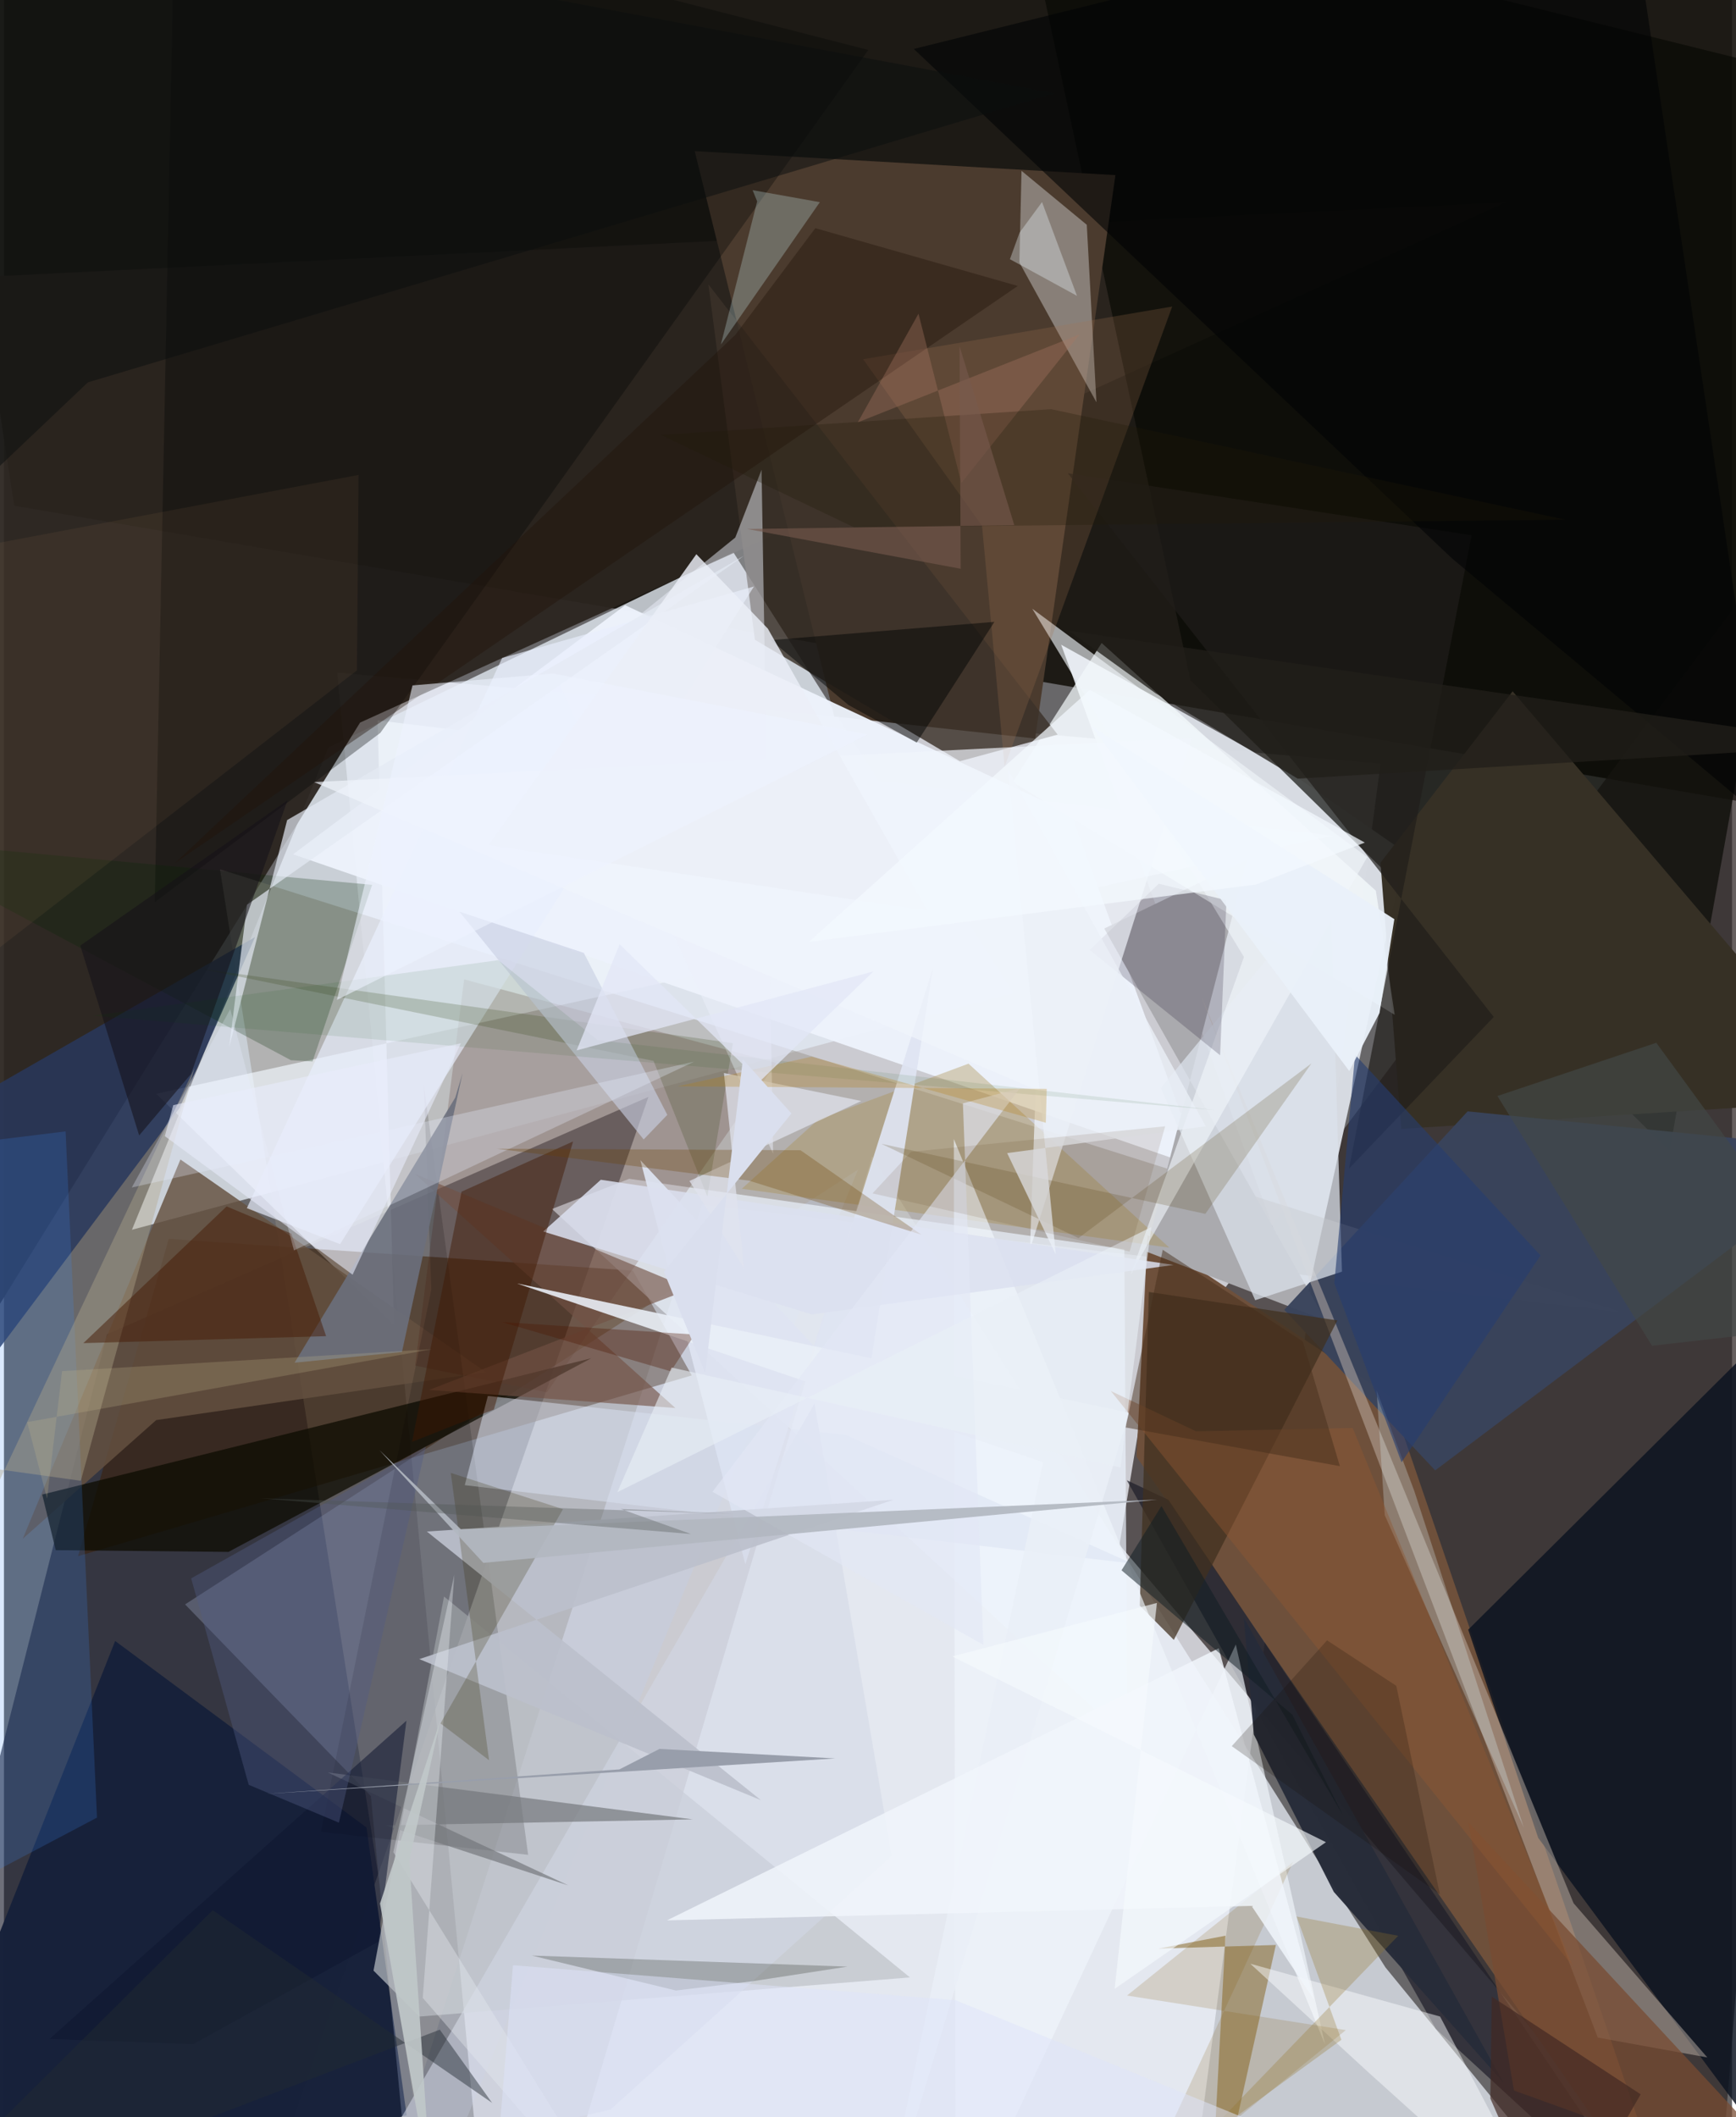 <svg xmlns="http://www.w3.org/2000/svg" width="228" height="278" viewBox="0 0 836 1024"><path fill="#686769" d="M0 0h836v1024H0z"/><path fill="#f2f4fb" fill-opacity=".714" d="M161.2 325.332l68.992 728.77 347.427-14.564 88.33-670.247z"/><path fill="#16130e" fill-opacity=".91" d="M898 397.553L4.969 244.6-42.121-62H898z"/><path fill="#302827" fill-opacity=".737" d="M551.602 675.223l-11.963 71.947L828.076 1086 898 212.4z"/><path fill="#171928" fill-opacity=".624" d="M121.734 1076.917l190.05-546.39-261.925 114.81L-62 1086z"/><path fill="#e2eaf2" fill-opacity=".796" d="M352.732 266.924L488.295 480.28 61.913 594.8l95.054-233.267z"/><path fill="#2b251f" fill-opacity=".941" d="M726.574 97.833L-8.354 133.81-62 727.565 172.28 349.49z"/><path fill="#eef3fd" fill-opacity=".702" d="M263.56 1086l156.47-526.774 248.278 392.312 103.45 126.556z"/><path fill="#d7dbe2" fill-opacity=".984" d="M677.764 412.204l-48.97 222.417-117.347-322.79 109.073 60.651z"/><path fill="#080904" fill-opacity=".675" d="M805.775 556.697L898 42.808 491.223-58.009l82.745 387.044z"/><path fill="#918a81" fill-opacity=".42" d="M198.292 1016.29l-93.781-595.843 678 214.208-444.764-52.037z"/><path fill="#6e503b" d="M547.909 704.58l5.34-107.202 117.424 78.127L811.395 1086z"/><path fill="#4b3b2e" d="M401.665 346.525l97.2 10.685L537.7 84.694 334.167 73.09z"/><path fill="#f2f8ff" fill-opacity=".655" d="M188.72 640.978l-7.966-292.553 462.073 55.82L73.676 529.043z"/><path fill="#3b1c01" fill-opacity=".498" d="M79.723 599.2l224.58 15.37 28.435 50.671L35.854 752.66z"/><path fill="#0c1421" fill-opacity=".839" d="M708.366 788.212l137.107-136.294L888.383 1086l-146.16-197.097z"/><path fill="#17213a" fill-opacity=".984" d="M53.796 793.682L-62 1086l256.808-62.902-19.428-139.2z"/><path fill="#c0d0f2" fill-opacity=".251" d="M413.152 565.758L87.617 775.994l89.88 92.708L198.534 1086z"/><path fill="#edf2fb" fill-opacity=".957" d="M300.544 292.72L139.872 413.196 578.91 564.893l-62.6-171.149z"/><path fill="#aaaaae" d="M532.303 449.104l107.08 189.579-86.96-33.405 48.832-189.393z"/><path fill="#373126" fill-opacity=".996" d="M729.856 334.361L898 532.026l-222.04 13.977-10.047-128.725z"/><path fill="#1e1f29" fill-opacity=".706" d="M692.759 981.337L543.193 715.945l20.11 9.44L806.443 1086z"/><path fill="#655140" fill-opacity=".827" d="M9.099 744.234l76.274-183.431 147.812 102.86L73.652 686.85z"/><path fill="#cececc" fill-opacity=".467" d="M491.238 126.957l1.027-44.336 31.575 26.104 4.666 85.831z"/><path fill="#f8feff" fill-opacity=".69" d="M663.702 430.816l9.097 60.026-184.791-112.548 43.023-67.29z"/><path fill="#3c322a" fill-opacity=".824" d="M340.798 137.558l168.95 217.744-47.274 12.872-99.19-58.745z"/><path fill="#eaf0fb" fill-opacity=".714" d="M542.022 604.253l1.458 237.064-278.359-256.57 37.357-14.601z"/><path fill="#0d0c01" fill-opacity=".741" d="M18.508 722.862l6.537 26.898 83.569.841 175.48-93.652z"/><path fill="#28385c" fill-opacity=".847" d="M-6.04 657.202l90.97-121.267 36.525-82.691-155.643 89.187z"/><path fill="#3a445c" fill-opacity=".961" d="M708.09 537.525L898 556.591 692.381 711.173l-73.02-77.67z"/><path fill="#cdbfb3" fill-opacity=".447" d="M759.32 920.488l-180.23-439.08 191.95 504.104 52.993 9.6z"/><path fill="#bcc1c7" fill-opacity=".69" d="M212.894 772.18l-34.108 180.932 22.128 22.223 237.382-18.923z"/><path fill="#41301f" fill-opacity=".733" d="M645.048 638.649l-79.104 154.504-16.46-16.558 4.4-151.716z"/><path fill="#440f00" fill-opacity=".173" d="M222.62 473.696l150.988 40.415-110.93 159.3-63.756-12.893z"/><path fill="#8d6e32" fill-opacity=".565" d="M558.49 942.467l32.451-6.24-8.03 149.773 32.402-145.286z"/><path fill="#030001" fill-opacity=".157" d="M203.098 524.675l50.484 372.44-100.225-11.117 53.395-262.322z"/><path fill="#010404" fill-opacity=".325" d="M82.883-62l335.26 86.18-236.057 330.28L72.95 436.334z"/><path fill="#dbe2ec" fill-opacity=".733" d="M641.486 426.818l5.805 188.228-41.979 13.814-45.669-102.626z"/><path fill="#002700" fill-opacity=".239" d="M149.291 513.406l28.808-85.433L-62 405.675l200.816 107.104z"/><path fill="#e9eefd" fill-opacity=".671" d="M162.592 601.737l200.23-318.068-121.799 34.568-123.527 266.122z"/><path fill="#ebf0fa" fill-opacity=".475" d="M366.501 227.188l5.6 330.828L268.069 329.4l85.734-69.41z"/><path fill="#a98e4b" fill-opacity=".373" d="M356.936 574.96l206.82 28.476-97.124-88.98-72.625 26.977z"/><path fill="#dfe4f3" fill-opacity=".918" d="M449.38 468.354l-90.72 288.23-50.786-195.464 108.612 116.214z"/><path fill="#f0f6fc" fill-opacity=".663" d="M639.09 988.817l-43.145-193.434L460.292 1086l-.769-535.103z"/><path fill="#3d8dfe" fill-opacity=".188" d="M-40.595 924.294l18.637-370.736 51.77-6.338 15.204 331.898z"/><path fill="#272c39" fill-opacity=".965" d="M725.47 1007.331L599.8 782.342l4.838 56.573 38.727 76.157z"/><path fill="#f1f6fb" fill-opacity=".627" d="M497.48 294.43l162.016 120.138-114.364 201.681 54.752-153.387z"/><path fill="#e4e9f3" fill-opacity=".698" d="M136.996 396.638l-28.075 110.014 8.667-69.08 240.398-168.767z"/><path fill="#d2d8e6" fill-opacity=".557" d="M293.425 1020.302l136.003-122.65-37.306-218.742-213.164 368.242z"/><path fill="#0d001c" fill-opacity=".192" d="M558.659 427.434l-33.394 32.02 63.078 50.95 3.076-74.973z"/><path fill="#201d1a" fill-opacity=".694" d="M710.016 258.881l-59.304 306.312 69.997-73.321-206.002-262.95z"/><path fill="#735245" fill-opacity=".631" d="M205.702 672.256l126.363-48.873-133.28-55.65L324.795 681z"/><path fill="#a37352" fill-opacity=".235" d="M473.167 254.337l-57.516-80.588 149.514-25.483-81.089 222.58z"/><path fill="#dae1f2" fill-opacity=".51" d="M407.022 694.006l138.804 62.23-322.897-37.91 11.165-43.155z"/><path fill="#6b707d" fill-opacity=".898" d="M221.86 518.984l-3.518 11.853-77.738 128.253 51.94-5.172z"/><path fill="#cdedf2" fill-opacity=".275" d="M362.17 91.969l32.534 5.812-47.873 68.838 17.544-69.225z"/><path fill="#000304" fill-opacity=".584" d="M853.642 398.141L784.875-62 440.167 23.673l260.381 246.424z"/><path fill="#f0f5fc" fill-opacity=".686" d="M499.09 526.968L150.051 378.265l424.599-21.247-78.302 247.296z"/><path fill="#bcc1cc" fill-opacity=".918" d="M204.59 740.752l225.74-15.369-229.393 77.078 165.27 68.219z"/><path fill="#b2a98c" fill-opacity=".4" d="M-56.844 831.757l149.043-315.26-55.033 199.705-96.026-13.366z"/><path fill="#dbe0ef" fill-opacity=".847" d="M260.875 595.636l129.843 40.107 175.101-23.934-277.078-41.202z"/><path fill="#73767a" fill-opacity=".678" d="M333.232 879.974l-176.586-22.705 116.288 54.606-88.248-28.988z"/><path fill="#000404" fill-opacity=".478" d="M371.022 309.598l108.139-8.834-37.596 58.412-32.974-18.161z"/><path fill="#784b32" fill-opacity=".737" d="M708.564 881.589l21.93 129.515 161.072 58.081L898 1086z"/><path fill="#fafcfe" fill-opacity=".471" d="M694.76 975.331L752.928 1086l-93.068-83.88-56.91-52.337z"/><path fill="#3e1700" fill-opacity=".451" d="M275.324 552.082l-38.33 129.637-39.571 15.667L221.37 576.37z"/><path fill="#0a1203" fill-opacity=".22" d="M325.067 962.735l37.108-4.488 45.916-7.065-152.76-5.348z"/><path fill="#dcf1f8" fill-opacity=".275" d="M667.975 732.8l-3.912-60.328 18.21 48.65L735.29 884.03z"/><path fill="#e9eff7" fill-opacity=".886" d="M422.516 1086l121.798-402.718-296.177-62.535 254.58 86.458z"/><path fill="#845908" fill-opacity=".173" d="M649.161 981.882l-101.416 82.385 75.933-163.747-80.375 64.655z"/><path fill="#553d0b" fill-opacity=".196" d="M581.193 587.1l51.367-72.789-112.735 84.504-95.369-45.6z"/><path fill="#2e3f0b" fill-opacity=".2" d="M314.238 513.113l-220.122-44.75 258.527 36.179-12.35 74.146z"/><path fill="#e5ecef" fill-opacity=".384" d="M202.605 966.29L306.042 1086l-117.67-190.168 29.507-134.247z"/><path fill="#312901" fill-opacity=".227" d="M234.676 851.356l-18.51-138.967 54.279 17.538-59.27 103.633z"/><path fill="#c8cfe2" fill-opacity=".624" d="M320.914 539.208l-11.443 11.906-89.113-110.151 60.17 19.92z"/><path fill="#451c05" fill-opacity=".494" d="M155.849 646.253L38.413 649.63l69.315-66.132 31.276 13.15z"/><path fill="#22130a" fill-opacity=".396" d="M392.517 110.354l-38.677 51.58L82.806 417.353l407.64-279.035z"/><path fill="#e7efff" fill-opacity=".298" d="M109.475 488.107l-47.644 86.245 272.122-60.875-193.666 91.307z"/><path fill="#0e1530" fill-opacity=".529" d="M180.982 939.236l13.722-106.997L22.021 986.187l69.525 2.46z"/><path fill="#e0e3ee" fill-opacity=".718" d="M348.3 518.981l9.732 94.494-26.407-42.278 83.134-38.685z"/><path fill="#263d70" fill-opacity=".612" d="M653.635 510.126l-10.04 110.541 32.514 86.592 67.247-100.028z"/><path fill="#6a4202" fill-opacity=".282" d="M385.349 556.34l58.551 40.863-83.431-26.164-122.112-15.46z"/><path fill="#211e1a" fill-opacity=".765" d="M557.085 335.287l68.784 41.325L898 360.362l-382.8-55.25z"/><path fill="#f8b673" fill-opacity=".063" d="M-10.834 264.13l182.4-34.412-.794 94.508-183.015 141.938z"/><path fill="#141118" fill-opacity=".557" d="M36.928 457.356l28.482 91.82 25.07-29.717 46.672-132.339z"/><path fill="#f0f5fb" fill-opacity=".843" d="M633.693 966.995l-30.158-45.193-282.789 7.009 266.923-131.606z"/><path fill="#0b0e0e" fill-opacity=".506" d="M508.13 45.136L40.607 184.933-62 282.347V-62z"/><path fill="#ebeff7" fill-opacity=".82" d="M234.55 408.665L334.965 268.05l34.582 36.002 77.236 136.452z"/><path fill="#0f1d23" fill-opacity=".51" d="M647.715 877.865l-24.443-48.524-82.622-69.835 19.321-31.097z"/><path fill="#412922" fill-opacity=".678" d="M719.084 1014.986l.693-49.27 72.01 47.226-41.749 72.667z"/><path fill="#515d84" fill-opacity=".396" d="M118.397 863.245L90.57 763.399l113.548-63.729-42.08 181.885z"/><path fill="#ebf0f7" fill-opacity=".784" d="M485.747 372.387l95.672 172.36-96.1 12.97 23.52 49.007z"/><path fill="#a97764" fill-opacity=".357" d="M442.43 151.723l-29.375 52.55 107.312-42.537-57.197 71.898z"/><path fill="#957329" fill-opacity=".286" d="M647.007 986.581l-21.687-59.647 49.171 9.339-98.651 102.176z"/><path fill="#989eab" d="M317.135 845.885l-19.415 9.917-172.317 11.922 276.792-17.228z"/><path fill="#eaf1f9" fill-opacity=".949" d="M650.816 518.027l14.64-28.073 7.17-45.392-146.644-93.44z"/><path fill="#8f5831" fill-opacity=".427" d="M535.494 672.804l223.428 278.114-106.437-260.253-75.79 1.6z"/><path fill="#232a31" fill-opacity=".455" d="M100.965 923.89l135.176 93.184-25.292-35.392L-62 1086z"/><path fill="#004b0a" fill-opacity=".086" d="M239.115 464.4L42.84 491.236l543.24 45.67-298.72-33.79z"/><path fill="#e3e8f5" fill-opacity=".631" d="M473.804 795.546l-131.035-74.033L491.56 526.25l-27.643 7.398z"/><path fill="#eff9ff" fill-opacity=".337" d="M491.307 112.535l-4.652 12.834 32.444 17.72L502.19 97.73z"/><path fill="#23190a" fill-opacity=".282" d="M506.585 197.9L317.8 210.35l93.485 44.722 343.986-3.728z"/><path fill="#b7800f" fill-opacity=".271" d="M325.826 525.43l178.633 1.217-.431 16.388-113.261-31.974z"/><path fill="#e2e7f6" fill-opacity=".741" d="M297.847 456.704L277.04 508.03l143.59-38.198-54.867 53.1z"/><path fill="#c0c7c9" fill-opacity=".906" d="M211.104 831.968l-15.007 67.889 10.706 161.295-24.877-140.479z"/><path fill="#77594d" fill-opacity=".608" d="M462.825 275.085l-103.258-19.23 129.214-1.847-26.5-86.565z"/><path fill="#4c1500" fill-opacity=".341" d="M240.8 639.437l81.8 23.833 15.753-24.22-1.089 6.623z"/><path fill="#c6b990" fill-opacity=".235" d="M11.228 687.83l195.689-35.258L28.109 663.16l-7.255 61.658z"/><path fill="#452e1b" fill-opacity=".475" d="M542.655 690.417l103.616 18.706-17.885-60.306-67.806-44.335z"/><path fill="#edf3ff" fill-opacity=".576" d="M417.822 355.232L161.074 483.627l36.567-152.112 67.938-5.759z"/><path fill="#e9edfb" fill-opacity=".58" d="M81.916 534.514l-4.084 15 90.837 67.023 52.348-111.935z"/><path fill="#424847" fill-opacity=".655" d="M898 639.432l-100.713 11.46-74.807-120.797 76.87-25.753z"/><path fill="#dadfee" d="M339.253 664.1l18.208-151.763 23.503 26.193-61.698 76.58z"/><path fill="#e9eff7" fill-opacity=".596" d="M323.003 661.45l-26.253 60.252 258.3-128.207-14.882 116.29z"/><path fill="#170b02" fill-opacity=".208" d="M673.574 815.378l21.097 100.915-100.685-71.748 46.098-51.164z"/><path fill="#f4f9fe" fill-opacity=".718" d="M658.353 407.53l-133.016-73.836L389.455 455.53l216.192-27.71z"/><path fill="#b2b7c0" fill-opacity=".91" d="M181.645 701.364l39.398 38.292 336.88-14.33-326.028 30.579z"/><path fill="#532800" fill-opacity=".106" d="M420.176 577.201l18.683-20.108 122.898-12.34-17.17 60.58z"/><path fill="#4f5351" fill-opacity=".337" d="M298.384 729.83l54.082 2.36-228.32-7.518 208.227 17.28z"/><path fill="#dde4f9" fill-opacity=".51" d="M460.342 967.414l260.354 106.135L235.2 1086l11.052-135.485z"/><path fill="#f6fafd" fill-opacity=".635" d="M537.318 961.933l102.22-70.928-180.775-89.845 99.002-25.88z"/></svg>